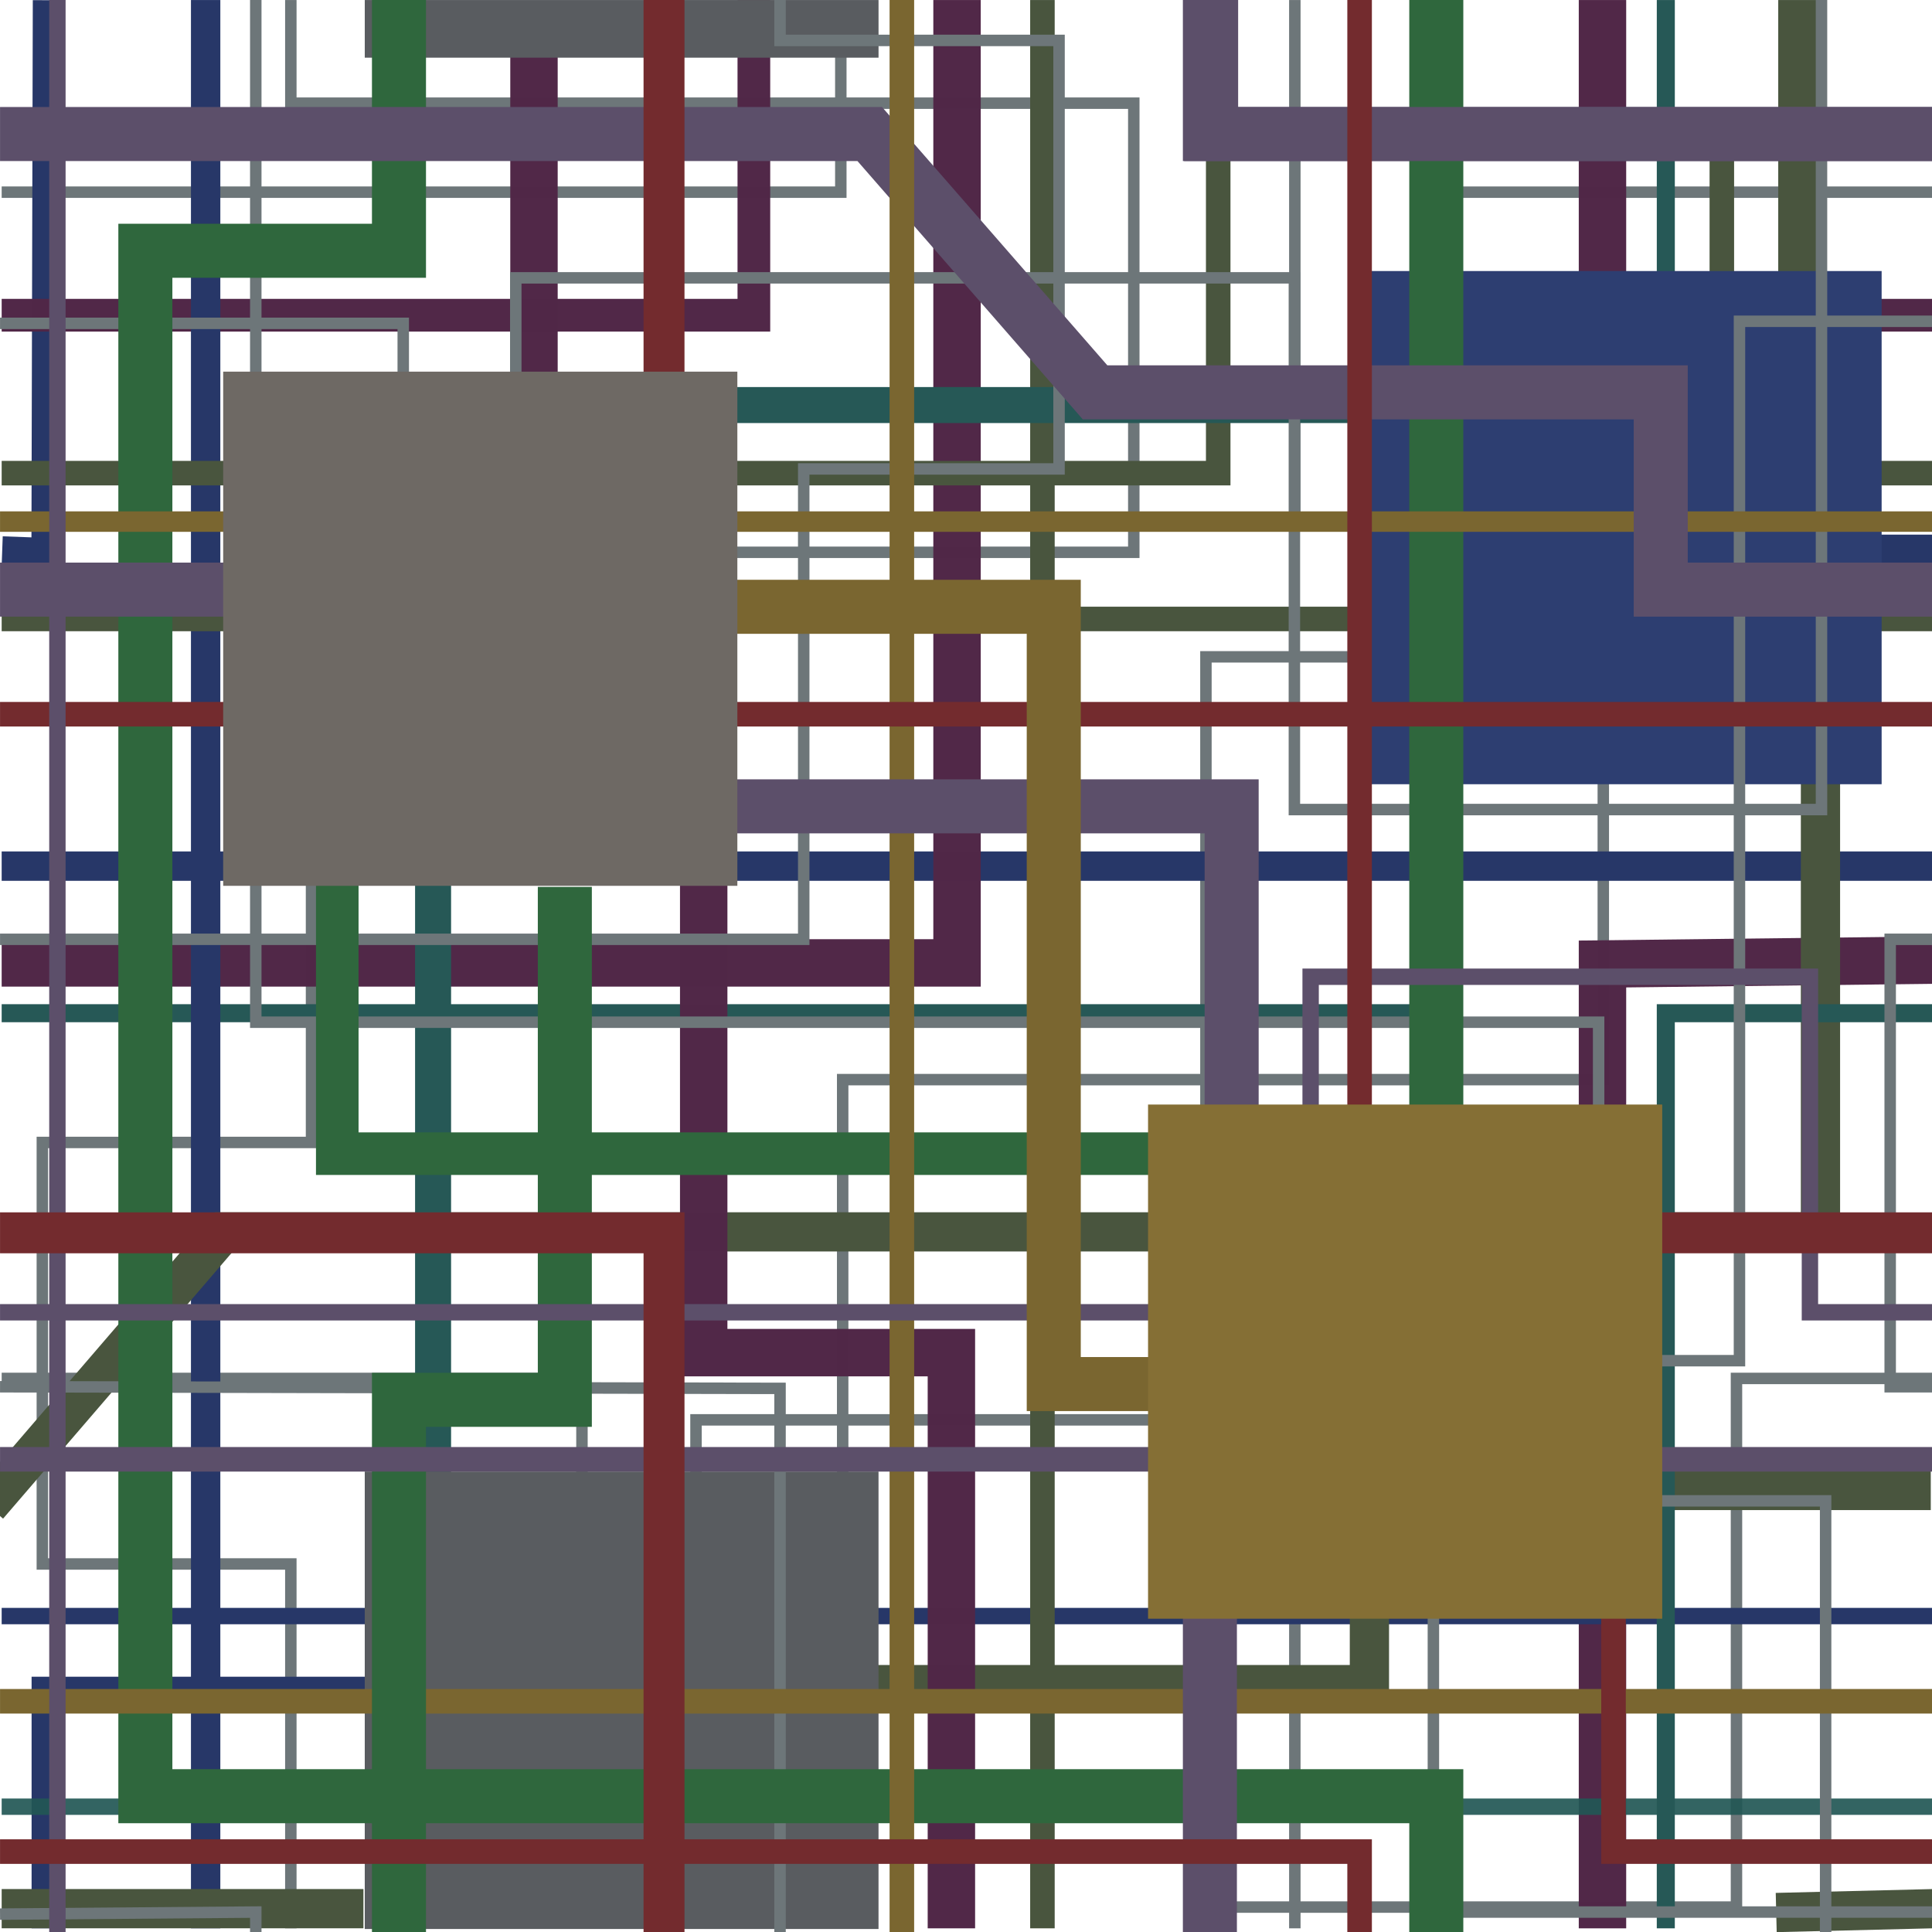 <?xml version="1.0" encoding="UTF-8" standalone="no"?>
<!-- Created with Inkscape (http://www.inkscape.org/) -->

<svg
   width="118"
   height="118"
   viewBox="0 0 118 118"
   version="1.1"
   id="svg1"
   xml:space="preserve"
   inkscape:version="1.3 (0e150ed6c4, 2023-07-21)"
   sodipodi:docname="backgroundTile.svg"
   inkscape:export-filename="backgroundTileFt.svg"
   inkscape:export-xdpi="96"
   inkscape:export-ydpi="96"
   xmlns:inkscape="http://www.inkscape.org/namespaces/inkscape"
   xmlns:sodipodi="http://sodipodi.sourceforge.net/DTD/sodipodi-0.dtd"
   xmlns="http://www.w3.org/2000/svg"
   xmlns:svg="http://www.w3.org/2000/svg"><sodipodi:namedview
     id="namedview1"
     pagecolor="#ffffff"
     bordercolor="#666666"
     borderopacity="1.0"
     inkscape:showpageshadow="2"
     inkscape:pageopacity="0.0"
     inkscape:pagecheckerboard="0"
     inkscape:deskcolor="#d1d1d1"
     inkscape:document-units="px"
     inkscape:zoom="7.9307804"
     inkscape:cx="68.845684"
     inkscape:cy="50.058125"
     inkscape:window-width="1603"
     inkscape:window-height="1292"
     inkscape:window-x="2010"
     inkscape:window-y="23"
     inkscape:window-maximized="0"
     inkscape:current-layer="bgFt" /><defs
     id="defs1" /><g
     inkscape:groupmode="layer"
     id="bgBk"
     style="display:inline"
     sodipodi:insensitive="true"><path
       style="display:inline;fill:none;stroke:#6d7679;stroke-width:0.699;stroke-linecap:butt;stroke-linejoin:miter;stroke-dasharray:none;stroke-opacity:1"
       d="M 35.544,91.587 V 84.19 H 0.102"
       id="bgBkGreyLine1" /><path
       style="display:inline;fill:none;stroke:#6d7679;stroke-width:0.699;stroke-linecap:butt;stroke-linejoin:miter;stroke-dasharray:none;stroke-opacity:1"
       d="M 79.084,117.776 V 86.72 H 42.509 v 4.642"
       id="bgBkGreyLine2" /><path
       style="display:inline;fill:none;stroke:#6d7679;stroke-width:0.699;stroke-linecap:butt;stroke-linejoin:miter;stroke-dasharray:none;stroke-opacity:1"
       d="M 85.43,32.076 H 79.084 V 0.002"
       id="bgBkGreyLine3" /><path
       style="display:inline;fill:none;stroke:#6d7679;stroke-width:0.699;stroke-linecap:butt;stroke-linejoin:miter;stroke-dasharray:none;stroke-opacity:1"
       d="M 51.468,91.533 V 65.94 H 97.924 V 46.399"
       id="bgBkGreyLine4" /><path
       style="display:inline;fill:none;stroke:#6d7679;stroke-width:0.699;stroke-linecap:butt;stroke-linejoin:miter;stroke-dasharray:none;stroke-opacity:1"
       d="M 118.009,84.19 H 106.058 V 116.478 H 73.654 V 40.118 h 11.154"
       id="bgBkGreyLine5" /><path
       style="display:inline;fill:none;stroke:#6d7679;stroke-width:0.699;stroke-linecap:butt;stroke-linejoin:miter;stroke-dasharray:none;stroke-opacity:1"
       d="M 17.763,0.002 V 6.301 H 69.248 V 33.733 H 19.027 V 69.777 H 2.586 v 25.745 h 15.177 v 22.254"
       id="bgBkGreyLine6" /><path
       style="display:inline;fill:none;stroke:#6d7679;stroke-width:0.699;stroke-linecap:butt;stroke-linejoin:miter;stroke-dasharray:none;stroke-opacity:1"
       d="M 87.589,18.074 87.471,11.737 h 30.538"
       id="bgBkGreyLine7" /><path
       style="display:inline;fill:none;stroke:#6d7679;stroke-width:0.699;stroke-linecap:butt;stroke-linejoin:miter;stroke-dasharray:none;stroke-opacity:1"
       d="M 51.354,2.517 V 11.737 H 0.102"
       id="bgBkGreyLine8" /><path
       style="display:inline;fill:none;stroke:#273768;stroke-width:1.794;stroke-linecap:butt;stroke-linejoin:miter;stroke-dasharray:none;stroke-opacity:1"
       d="M 118.009,52.9 H 0.102"
       id="bgBkBlueLine4" /><path
       style="fill:none;stroke:#273768;stroke-width:1.899;stroke-linecap:butt;stroke-linejoin:miter;stroke-dasharray:none;stroke-opacity:1"
       d="M 2.953,0.012 2.868,33.805 0.132,33.705"
       id="bgBkBlueLine" /><path
       style="fill:none;stroke:#273768;stroke-width:1.899;stroke-linecap:butt;stroke-linejoin:miter;stroke-dasharray:none;stroke-opacity:1"
       d="M 22.609,103.358 H 2.879 v 14.418"
       id="bgBkBlueLine2" /><path
       style="display:inline;fill:none;stroke:#265856;stroke-width:1.101;stroke-linecap:butt;stroke-linejoin:miter;stroke-dasharray:none;stroke-opacity:1"
       d="M 0.102,61.883 H 87.167 V 46.149"
       id="bgBkGreenLine" /><path
       style="display:inline;fill:none;stroke:#512848;stroke-width:2.896;stroke-linecap:butt;stroke-linejoin:miter;stroke-dasharray:none;stroke-opacity:0.996"
       d="M 58.452,0.002 V 58.811 H 0.102"
       id="bgBkPurpleLine5" /><path
       style="display:inline;fill:none;stroke:#512848;stroke-width:2.896;stroke-linecap:butt;stroke-linejoin:miter;stroke-dasharray:none;stroke-opacity:0.996"
       d="M 97.874,117.776 V 58.877 l 20.135,-0.235"
       id="bgBkPurpleLine4" /><path
       style="display:inline;fill:none;stroke:#512848;stroke-width:2.896;stroke-linecap:butt;stroke-linejoin:miter;stroke-dasharray:none;stroke-opacity:0.996"
       d="M 97.874,18.39 V 0.002"
       id="bgBkPurpleLine3" /><path
       style="display:inline;fill:none;stroke:#512848;stroke-width:1.997;stroke-linecap:butt;stroke-linejoin:miter;stroke-dasharray:none;stroke-opacity:0.996"
       d="M 46.044,0.002 V 19.253 l -45.942,1.05e-4"
       id="bgBkPurpleLine2" /><path
       style="display:inline;fill:none;stroke:#512848;stroke-width:1.997;stroke-linecap:butt;stroke-linejoin:miter;stroke-dasharray:none;stroke-opacity:0.996"
       d="m 118.009,19.253 h -5.03"
       id="bgBkPurpleLine1" /><path
       style="fill:none;stroke:#273768;stroke-width:1.794;stroke-linecap:butt;stroke-linejoin:miter;stroke-dasharray:none;stroke-opacity:1"
       d="M 12.56,0.002 V 117.776"
       id="bgBkBlueLine3" /><path
       style="display:inline;fill:none;stroke:#273768;stroke-width:0.999;stroke-linecap:butt;stroke-linejoin:miter;stroke-dasharray:none;stroke-opacity:1"
       d="M 118.009,98.704 H 0.102"
       id="bgBkBlueLine5" /><path
       style="display:inline;fill:none;stroke:#273768;stroke-width:1.794;stroke-linecap:butt;stroke-linejoin:miter;stroke-dasharray:none;stroke-opacity:1"
       d="m 118.009,33.55 h -3.947"
       id="bgBkBlueLine1" /><path
       style="display:inline;fill:none;stroke:#49553e;stroke-width:2.397;stroke-linecap:butt;stroke-linejoin:miter;stroke-dasharray:none;stroke-opacity:1"
       d="M 22.197,116.575 H 0.102"
       id="bgBkDkGreenLine9" /><path
       style="display:inline;fill:none;stroke:#49553e;stroke-width:2.397;stroke-linecap:butt;stroke-linejoin:miter;stroke-dasharray:none;stroke-opacity:1"
       d="M 117.925,91.033 H 83.639 V 102.891 H 52.345"
       id="bgBkDkGreenLine8" /><path
       style="display:inline;fill:none;stroke:#49553e;stroke-width:2.397;stroke-linecap:butt;stroke-linejoin:miter;stroke-dasharray:none;stroke-opacity:1"
       d="m 111.188,46.124 v 29.114 H 13.673 L -0.721,91.973"
       id="bgBkDkGreenLine7" /><path
       style="display:inline;fill:none;stroke:#49553e;stroke-width:1.498;stroke-linecap:butt;stroke-linejoin:miter;stroke-dasharray:none;stroke-opacity:1"
       d="M 105.164,18.621 V 8.994 H 74.404 V 28.898 H 0.102"
       id="bgBkDkGreenLine6" /><path
       style="display:inline;fill:none;stroke:#49553e;stroke-width:2.397;stroke-linecap:butt;stroke-linejoin:miter;stroke-dasharray:none;stroke-opacity:1"
       d="m 118.098,116.575 -9.613,0.235"
       id="bgBkDkGreenLine5" /><path
       style="display:inline;fill:none;stroke:#49553e;stroke-width:2.397;stroke-linecap:butt;stroke-linejoin:miter;stroke-dasharray:none;stroke-opacity:1"
       d="M 109.807,17.588 V 0.002"
       id="bgBkDkGreenLine4" /><path
       style="display:inline;fill:none;stroke:#49553e;stroke-width:1.498;stroke-linecap:butt;stroke-linejoin:miter;stroke-dasharray:none;stroke-opacity:1"
       d="m 118.009,28.898 h -5.121"
       id="bgBkDkGreenLine3" /><path
       style="display:inline;fill:none;stroke:#49553e;stroke-width:1.498;stroke-linecap:butt;stroke-linejoin:miter;stroke-dasharray:none;stroke-opacity:1"
       d="M 63.668,0.002 V 117.776"
       id="bgBkDkGreenLine1" /><path
       style="display:inline;fill:none;stroke:#49553e;stroke-width:1.498;stroke-linecap:butt;stroke-linejoin:miter;stroke-dasharray:none;stroke-opacity:1"
       d="M 118.009,37.804 H 0.102"
       id="bgBkDkGreenLine2" /><path
       style="display:inline;fill:none;stroke:#512848;stroke-width:2.896;stroke-linecap:butt;stroke-linejoin:miter;stroke-dasharray:none;stroke-opacity:0.996"
       d="M 58.108,117.776 V 82.614 H 42.98 V 34.468 H 32.614 V 2.13"
       id="bgBkPurpleLine6" /><path
       style="display:inline;fill:none;stroke:#265856;stroke-width:2.199;stroke-linecap:butt;stroke-linejoin:miter;stroke-dasharray:none;stroke-opacity:1"
       d="M 26.451,91.439 V 24.739 h 58.713"
       id="bgBkGreenLine5" /><path
       style="display:inline;opacity:1;fill:#225855;fill-opacity:1;stroke:#225755;stroke-width:0.999;stroke-linecap:butt;stroke-linejoin:miter;stroke-dasharray:none;stroke-opacity:0.918"
       d="M 118.009,110.347 H 0.102"
       id="bgBkGreenLine4" /><path
       style="display:inline;fill:none;stroke:#265856;stroke-width:1.101;stroke-linecap:butt;stroke-linejoin:miter;stroke-dasharray:none;stroke-opacity:1"
       d="M 101.742,19.649 V 0.002"
       id="bgBkGreenLine3" /><path
       style="display:inline;fill:none;stroke:#265856;stroke-width:1.101;stroke-linecap:butt;stroke-linejoin:miter;stroke-dasharray:none;stroke-opacity:1"
       d="M 101.741,117.776 V 61.883 h 16.267"
       id="bgBkGreenLine2" /><rect
       style="display:inline;vector-effect:non-scaling-stroke;fill:#2d3e71;fill-opacity:1;stroke-width:0.999;-inkscape-stroke:hairline"
       id="bgBkBlueChip"
       width="31.379"
       height="31.344"
       x="83.545"
       y="16.554" /><rect
       style="display:inline;vector-effect:non-scaling-stroke;fill:#595c60;fill-opacity:1;stroke-width:0.943;-inkscape-stroke:hairline"
       id="bgBkGrayChipBottom"
       width="31.379"
       height="27.94"
       x="22.278"
       y="89.877" /><rect
       style="display:inline;vector-effect:non-scaling-stroke;fill:#595c60;fill-opacity:1;stroke-width:0.335;-inkscape-stroke:hairline"
       id="bgBkGreyChipTop"
       width="31.379"
       height="3.521"
       x="22.279"
       y="0.002" /></g><g
     inkscape:groupmode="layer"
     id="bgFt"
     style="display:inline"
     sodipodi:insensitive="true"><path
       style="display:inline;fill:none;stroke:#6d7679;stroke-width:0.7;stroke-linecap:butt;stroke-linejoin:miter;stroke-dasharray:none;stroke-opacity:1"
       d="M 97.639,68.738 V 62.433 H 15.622 V 0"
       id="bgFtGreyLine1" /><path
       style="display:inline;fill:none;stroke:#6d7679;stroke-width:0.7;stroke-linecap:butt;stroke-linejoin:miter;stroke-dasharray:none;stroke-opacity:1"
       d="M 0.002,19.749 H 24.629 v 4.23"
       id="bgFtGreyLine2" /><path
       style="display:inline;fill:none;stroke:#6d7679;stroke-width:0.7;stroke-linecap:butt;stroke-linejoin:miter;stroke-dasharray:none;stroke-opacity:1"
       d="m 47.642,0 v 2.469 h 17.041 V 28.64 H 49.089 v 28.73 H 0.002"
       id="bgFtGreyLine3" /><path
       style="display:inline;fill:none;stroke:#6d7679;stroke-width:0.7;stroke-linecap:butt;stroke-linejoin:miter;stroke-dasharray:none;stroke-opacity:1"
       d="m 31.502,23.653 v -6.683 H 79.057 V 49.445 H 111.251 V 0"
       id="bgFtGreyLine4" /><path
       style="display:inline;fill:none;stroke:#6d7679;stroke-width:0.7;stroke-linecap:butt;stroke-linejoin:miter;stroke-dasharray:none;stroke-opacity:1"
       d="M 111.503,118 V 91.667 h -10.844"
       id="bgFtGreyLine5" /><path
       style="display:inline;fill:none;stroke:#6d7679;stroke-width:0.7;stroke-linecap:butt;stroke-linejoin:miter;stroke-dasharray:none;stroke-opacity:1"
       d="m 118,19.623 h -11.759 v 63.483 h -6.052"
       id="bgFtGreyLine6" /><path
       style="display:inline;fill:none;stroke:#6d7679;stroke-width:0.7;stroke-linecap:butt;stroke-linejoin:miter;stroke-dasharray:none;stroke-opacity:1"
       d="m 118,84.698 h -2.554 V 57.37 H 118"
       id="bgFtGreyLine7" /><path
       style="display:inline;fill:none;stroke:#6d7679;stroke-width:0.7;stroke-linecap:butt;stroke-linejoin:miter;stroke-dasharray:none;stroke-opacity:1"
       d="M 0.002,84.698 47.642,84.798 V 118"
       id="bgFtGreyLine8" /><path
       style="display:inline;fill:none;stroke:#6d7679;stroke-width:0.7;stroke-linecap:butt;stroke-linejoin:miter;stroke-dasharray:none;stroke-opacity:1"
       d="M 118,116.782 H 87.547 V 97.49"
       id="bgFtGreyLine9" /><path
       style="display:inline;fill:none;stroke:#6d7679;stroke-width:0.7;stroke-linecap:butt;stroke-linejoin:miter;stroke-dasharray:none;stroke-opacity:1"
       d="m 15.622,118 v -1.218 l -15.62,0.126"
       id="bgFtGreyLine10" /><path
       style="display:inline;fill:none;stroke:#2f673d;stroke-width:3.3;stroke-linecap:butt;stroke-linejoin:miter;stroke-dasharray:none;stroke-opacity:1"
       d="M 24.368,0 V 15.316 H 8.878 V 109.706 H 87.724 v 8.294"
       id="bgFtGreenLine5" /><path
       style="display:inline;fill:none;stroke:#5c4f6a;stroke-width:3.3;stroke-linecap:butt;stroke-linejoin:miter;stroke-dasharray:none;stroke-opacity:1"
       d="M 73.971,0 V 8.186 H 118"
       id="bgFtGreenLine20" /><path
       style="display:inline;fill:none;stroke:#2f673d;stroke-width:3.3;stroke-linecap:butt;stroke-linejoin:miter;stroke-dasharray:none;stroke-opacity:1"
       d="M 87.724,69.53 V 0"
       id="bgFtGreenLine1" /><path
       style="display:inline;fill:none;stroke:#2f673d;stroke-width:2.6;stroke-linecap:butt;stroke-linejoin:miter;stroke-dasharray:none;stroke-opacity:1"
       d="M 71.749,70.462 H 20.599 V 52.753"
       id="bgFtGreenLine2" /><path
       style="display:inline;fill:none;stroke:#7a6630;stroke-width:1.25;stroke-linecap:butt;stroke-linejoin:miter;stroke-dasharray:none;stroke-opacity:1"
       d="M 118,31.857 H 0.002"
       id="bgFtYellowLine5" /><path
       style="display:inline;fill:none;stroke:#5c4f6a;stroke-width:3.3;stroke-linecap:butt;stroke-linejoin:miter;stroke-dasharray:none;stroke-opacity:1"
       d="M 0.002,8.186 H 53.121 L 66.883,23.964 h 34.549 v 12.048 H 118"
       id="bgFtPurpleLine1" /><path
       style="display:inline;fill:none;stroke:#7a6630;stroke-width:1.5;stroke-linecap:butt;stroke-linejoin:miter;stroke-dasharray:none;stroke-opacity:1"
       d="M 0.002,103.909 H 118"
       id="bgFtYellowLine2" /><path
       style="display:inline;fill:none;stroke:#7a6630;stroke-width:1.5;stroke-linecap:butt;stroke-linejoin:miter;stroke-dasharray:none;stroke-opacity:1"
       d="M 55.083,0 V 118"
       id="bgFtYellowLine4" /><path
       style="display:inline;fill:none;stroke:#2f673d;stroke-width:3.3;stroke-linecap:butt;stroke-linejoin:miter;stroke-dasharray:none;stroke-opacity:1"
       d="M 24.368,118 V 85.496 H 34.498 V 54.169"
       id="bgFtGreenLine3" /><path
       style="display:inline;fill:none;stroke:#732b2e;stroke-width:1.5;stroke-linecap:butt;stroke-linejoin:miter;stroke-dasharray:none;stroke-opacity:1"
       d="M 0.002,43.623 H 118"
       id="bgFtRedLine7" /><path
       style="display:inline;fill:none;stroke:#5c4f6a;stroke-width:1;stroke-linecap:butt;stroke-linejoin:miter;stroke-dasharray:none;stroke-opacity:1"
       d="M 3.506,118 V 0"
       id="bgFtPurpleLine9" /><path
       style="display:inline;fill:none;stroke:#5c4f6a;stroke-width:1.5;stroke-linecap:butt;stroke-linejoin:miter;stroke-dasharray:none;stroke-opacity:1"
       d="M 118,89.13 0.002,89.13"
       id="bgFtPurpleLine8" /><path
       style="display:inline;fill:none;stroke:#5c4f6a;stroke-width:1;stroke-linecap:butt;stroke-linejoin:miter;stroke-dasharray:none;stroke-opacity:1"
       d="m 118,80.15 h -7.456 V 59.656 H 80.049 v 10.157"
       id="bgFtPurpleLine7" /><path
       style="display:inline;fill:none;stroke:#5c4f6a;stroke-width:3.3;stroke-linecap:butt;stroke-linejoin:miter;stroke-dasharray:none;stroke-opacity:1"
       d="M 73.896,0 V 8.186 H 118"
       id="bgFtPurpleLine6" /><path
       style="display:inline;fill:none;stroke:#732b2e;stroke-width:1.5;stroke-linecap:butt;stroke-linejoin:miter;stroke-dasharray:none;stroke-opacity:1"
       d="M 83.04,0 V 69.235"
       id="bgFtRedLine3" /><path
       style="display:inline;fill:none;stroke:#5c4f6a;stroke-width:1;stroke-linecap:butt;stroke-linejoin:miter;stroke-dasharray:none;stroke-opacity:1"
       d="M 71.53,80.15 H 0.002"
       id="bgFtPurpleLine5" /><path
       style="display:inline;fill:none;stroke:#5c4f6a;stroke-width:3.3;stroke-linecap:butt;stroke-linejoin:miter;stroke-dasharray:none;stroke-opacity:1"
       d="M 73.896,97.942 V 118"
       id="bgFtPurpleLine4" /><path
       style="display:inline;fill:none;stroke:#5c4f6a;stroke-width:3.3;stroke-linecap:butt;stroke-linejoin:miter;stroke-dasharray:none;stroke-opacity:1"
       d="m 43.034,49.249 h 32.191 v 20.234"
       id="bgFtPurpleLine3" /><path
       style="display:inline;fill:none;stroke:#5c4f6a;stroke-width:3.3;stroke-linecap:butt;stroke-linejoin:miter;stroke-dasharray:none;stroke-opacity:1"
       d="M 0.002,36.012 H 15.21"
       id="bgFtPurpleLine2" /><path
       style="display:inline;fill:none;stroke:#7a6630;stroke-width:3.3;stroke-linecap:butt;stroke-linejoin:miter;stroke-dasharray:none;stroke-opacity:1"
       d="m 42.887,37.061 h 21.473 v 47.473 h 6.812"
       id="bgFtYellowLine1" /><path
       style="display:inline;fill:none;stroke:#732b2e;stroke-width:2.5;stroke-linecap:butt;stroke-linejoin:miter;stroke-dasharray:none;stroke-opacity:1"
       d="M 40.556,0 V 23.599"
       id="bgFtRedLine1" /><path
       style="display:inline;fill:none;stroke:#732b2e;stroke-width:2.5;stroke-linecap:butt;stroke-linejoin:miter;stroke-dasharray:none;stroke-opacity:1"
       d="M 40.556,118 V 75.296 H 0.002"
       id="bgFtRedLine2" /><path
       style="display:inline;fill:none;stroke:#732b2e;stroke-width:2.5;stroke-linecap:butt;stroke-linejoin:miter;stroke-dasharray:none;stroke-opacity:1"
       d="M 118,75.296 H 100.543"
       id="bgFtRedLine4" /><path
       style="display:inline;fill:none;stroke:#732b2e;stroke-width:1.5;stroke-linecap:butt;stroke-linejoin:miter;stroke-dasharray:none;stroke-opacity:1"
       d="M 118,113.089 H 98.548 V 97.604"
       id="bgFtRedLine5" /><path
       style="display:inline;fill:none;stroke:#732b2e;stroke-width:1.5;stroke-linecap:butt;stroke-linejoin:miter;stroke-dasharray:none;stroke-opacity:1"
       d="M 0.002,113.089 H 83.04 v 4.911"
       id="bgFtRedLine6" /><rect
       style="display:inline;vector-effect:non-scaling-stroke;fill:#856f35;fill-opacity:1;stroke-width:1;-inkscape-stroke:hairline"
       id="bgFtGoldChip"
       width="31.404"
       height="31.404"
       x="70.119"
       y="67.462" /><rect
       style="display:inline;vector-effect:non-scaling-stroke;fill:#6e6964;fill-opacity:1;stroke-width:1;-inkscape-stroke:hairline"
       id="bgFtGreyChip"
       width="31.404"
       height="31.404"
       x="13.631"
       y="22.699" /></g></svg>
